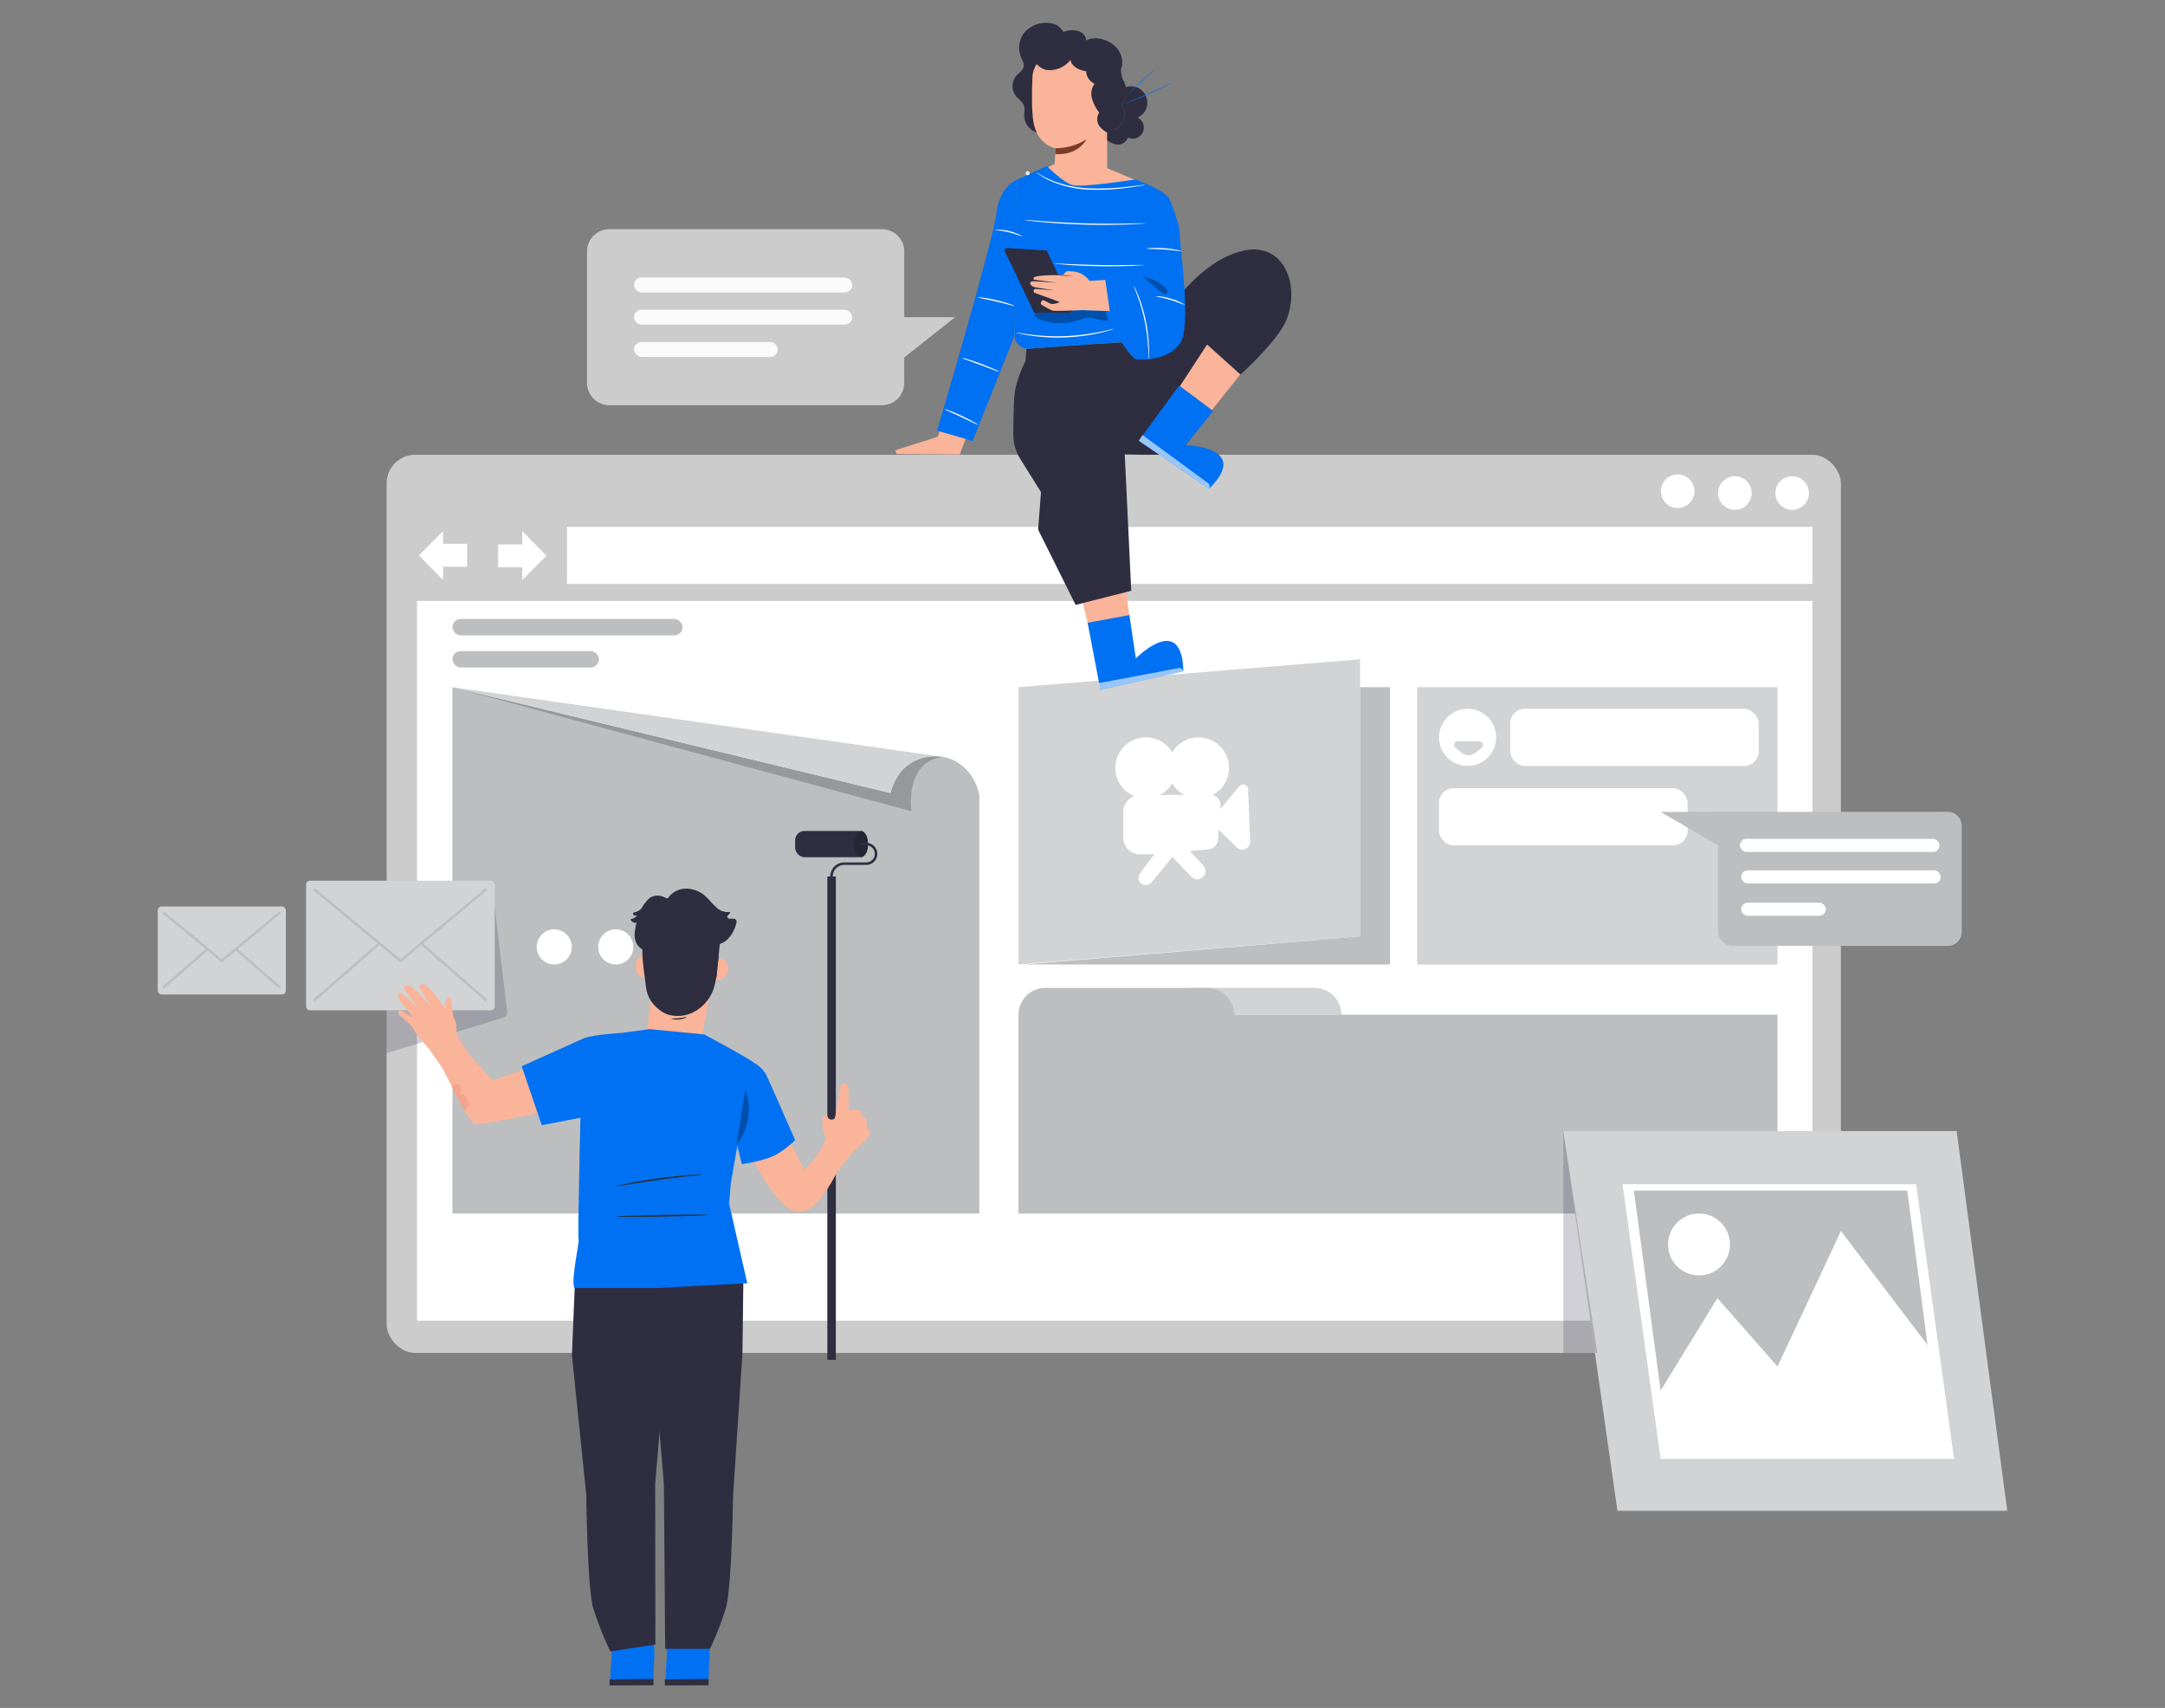 <svg xmlns="http://www.w3.org/2000/svg" id="a8ecb180-b77f-4da9-8063-80c00c4bd568" width="865.76" height="682.89" data-name="Layer 1" viewBox="0 0 865.76 682.89"><rect x="0" y="0" width="865.76" height="682.89" fill="#808080" stroke="none"/><defs><style xmlns="http://www.w3.org/1999/xhtml">*,::after,::before{box-sizing:border-box}svg{vertical-align:middle}</style><style xmlns="http://www.w3.org/1999/xhtml">*{-webkit-font-smoothing:antialiased}svg{max-width:100%}</style></defs><rect width="581.55" height="359.11" x="154.61" y="181.83" fill="#ccc" rx="11.39"/><rect width="558.02" height="287.74" x="166.76" y="240.29" fill="#fff"/><path fill="#d1d3d4" d="M475.76,395h49.91a10.71,10.71,0,0,1,10.72,10.71H475.76Z"/><rect width="498.04" height="22.78" x="226.74" y="210.68" fill="#fff"/><polygon fill="#fff" points="177.17 217.44 177.17 212.36 167.52 222.07 177.17 231.91 177.17 226.58 186.82 226.58 186.82 217.44 177.17 217.44"/><polygon fill="#fff" points="208.85 226.83 208.85 231.91 218.5 222.21 208.85 212.36 208.85 217.69 199.2 217.69 199.2 226.83 208.85 226.83"/><circle cx="670.87" cy="196.41" r="6.71" fill="#fff"/><circle cx="693.77" cy="197.14" r="6.71" fill="#fff"/><circle cx="716.66" cy="197.14" r="6.71" fill="#fff"/><rect width="92" height="6.57" x="180.94" y="247.47" fill="#bcbec0" rx="3.29"/><rect width="58.57" height="6.57" x="180.94" y="260.32" fill="#bcbec0" rx="3.29"/><path fill="#bcbec0" d="M180.94,274.77V485.2h210.7V318.11s-1.09-8.18-8.18-12.91c-6.22-4.15-14.39-3.59-20.47.76a15.81,15.81,0,0,0-6.85,11.1Z"/><path d="M364.49,324.37s-3-19.49,12.36-21.76c0,0-16-3.3-20.71,14.45l-175.2-42.29Z" opacity=".2"/><path fill="#d1d3d4" d="M376.85,302.61,180.94,274.77l175.2,42.29S359.4,300.54,376.85,302.61Z"/><rect width="75.45" height="51.84" x="122.39" y="352.12" fill="#d1d3d4" rx="1.56"/><polygon fill="#bcbec0" points="160.12 384.81 125.27 355.93 125.91 355.16 160.12 383.51 194.12 355.16 194.76 355.93 160.12 384.81"/><rect width="34.67" height="1" x="121.33" y="388.1" fill="#bcbec0" transform="translate(-221.06 186.53) rotate(-41.04)"/><rect width="1" height="34.55" x="180.95" y="371.32" fill="#bcbec0" transform="translate(-230.45 269.14) rotate(-48.8)"/><rect width="51.22" height="35.19" x="63.08" y="362.44" fill="#d1d3d4" rx="1.56"/><polygon fill="#bcbec0" points="88.69 384.84 64.93 365.15 65.57 364.38 88.69 383.54 111.67 364.39 112.31 365.15 88.69 384.84"/><rect width="23.54" height="1" x="62.36" y="386.7" fill="#bcbec0" transform="translate(-236.01 143.82) rotate(-41.04)"/><rect width="1" height="23.45" x="102.67" y="375.48" fill="#bcbec0" transform="translate(-256.12 209.77) rotate(-48.8)"/><circle cx="221.63" cy="378.6" r="7.02" fill="#fff"/><circle cx="246.24" cy="378.6" r="7.02" fill="#fff"/><circle cx="271.87" cy="378.6" r="7.02" fill="#fff"/><path fill="#3f3d56" d="M154.61,421.07l46.64-14.18a2.18,2.18,0,0,0,1.53-2.35l-4.93-42.05V402.4s-.11,1.55-1.56,1.55H154.61Z" opacity=".24"/><path fill="#bcbec0" d="M407.28,485.2V405.66A10.71,10.71,0,0,1,418,395h64.79a10.71,10.71,0,0,1,10.72,10.71H710.8V485.2Z"/><polygon fill="#d1d3d4" points="407.28 274.76 407.28 385.62 543.87 374.4 543.87 263.61 407.28 274.76"/><polygon fill="#bcbec0" points="555.87 385.62 409.59 385.62 543.87 374.4 543.87 274.76 555.87 274.76 555.87 385.62"/><rect width="144.07" height="110.86" x="566.73" y="274.77" fill="#d1d3d4"/><circle cx="586.87" cy="294.83" r="11.43" fill="#fff"/><path fill="#d1d3d4" d="M591.58,296.4H583a1.45,1.45,0,0,0-.93,2.57l2.26,1.89a4.59,4.59,0,0,0,5.9,0l2.26-1.89A1.45,1.45,0,0,0,591.58,296.4Z"/><rect width="99.42" height="22.86" x="603.89" y="283.4" fill="#fff" rx="5.88"/><rect width="99.42" height="22.86" x="575.44" y="315.15" fill="#fff" rx="5.88"/><path fill="#bcbec0" d="M664.06,324.62,687,338v34a6.21,6.21,0,0,0,6.21,6.21h85.69a5.56,5.56,0,0,0,5.56-5.56v-42.5a5.56,5.56,0,0,0-5.56-5.56Z"/><rect width="79.8" height="5.23" x="695.79" y="335.4" fill="#fff" rx="2.62"/><rect width="79.8" height="5.23" x="696.27" y="347.99" fill="#fff" rx="2.62"/><rect width="33.86" height="5.23" x="696.27" y="360.93" fill="#fff" rx="2.62"/><polygon fill="#d1d3d4" points="646.79 604.07 625.15 452.23 782.44 452.23 802.68 604.07 646.79 604.07"/><polygon fill="#fff" points="664.06 583.32 648.82 473.49 766.24 473.49 781.42 583.32 664.06 583.32"/><polygon fill="#bcbec0" points="664.06 555.99 653.37 476.02 762.7 476.02 770.8 537.77 736.17 492.22 710.8 546.37 686.78 519.04 664.06 555.99"/><circle cx="679.42" cy="497.58" r="12.38" fill="#fff"/><path fill="#ccc" d="M381.92,126.82H361.6V100.55a8.92,8.92,0,0,0-8.93-8.92h-109a8.92,8.92,0,0,0-8.93,8.92V153.1a8.93,8.93,0,0,0,8.93,8.92H352.67a8.93,8.93,0,0,0,8.93-8.92V142.93Z"/><rect width="87.25" height="5.95" x="253.53" y="110.96" fill="#fafafa" rx="2.97"/><rect width="87.25" height="5.95" x="253.53" y="123.85" fill="#fafafa" rx="2.97"/><rect width="57.5" height="5.95" x="253.53" y="136.74" fill="#fafafa" rx="2.97"/><polygon fill="#3f3d56" points="625.15 540.93 625.15 452.23 638.76 540.93 625.15 540.93" opacity=".24"/><polygon fill="#f9b499" points="452.09 250.72 449.85 231.31 431.84 236.34 436.39 254.97 452.09 250.72"/><path fill="#2f2e41" d="M410.43,139.49l-.36,4.88s-4.14,7.84-4.51,14.85c-.22,4.08-.32,10.09-.35,14.41a18.31,18.31,0,0,0,2.77,9.84l8.3,13.29-1.15,15,15,30.09,22.24-5.63-2.64-55.55-9-29.33L439,137.4Z" data-secondary="true"/><path fill="#2f2e41" d="M455.24,136.43l.4,6.39s17.86-38,42.23-42.74c15.83-3,22.08,14.21,16.52,27.91-3.35,8.26-18.5,22.07-18.4,21.72s-9.37,4.2-9.37,4.2-11.59,23.17-14.8,26.52c-2.2,2.29-23.22,1.09-23.22,1.09l-7.3-15.09-2.94-28.91Z" data-secondary="true"/><path fill="#2f2e41" d="M446.88,37.3a6.54,6.54,0,1,1,8,9.72A4.4,4.4,0,0,1,451.09,55a4.3,4.3,0,0,1-4.41,2.78,7.61,7.61,0,0,1-4.84-2.62A11.82,11.82,0,0,1,439,44.28a10.45,10.45,0,0,1,8.1-7.57" data-secondary="true"/><path fill="#3f3d56" d="M449.85,34.37l.08.13a2.43,2.43,0,0,1,.18.4,5.6,5.6,0,0,1,.36,1.62,6.53,6.53,0,0,1-2,5.23v-.16a6.82,6.82,0,0,1,1.25,3,6.7,6.7,0,0,1-3.13,6.87,7,7,0,0,1-2.22.89,4.62,4.62,0,0,1-.65.08h-.23a3.09,3.09,0,0,0,.86-.18,7.39,7.39,0,0,0,2.15-1A6.73,6.73,0,0,0,448.49,42a2.2,2.2,0,0,0-.17-.25l-.06-.08.07-.08A6.16,6.16,0,0,0,450,39a6.76,6.76,0,0,0,.33-2.44A7.51,7.51,0,0,0,449.85,34.37Z"/><path fill="#0071f2" d="M468.67,33.05a6.1,6.1,0,0,1-.7.41c-.45.26-1.12.61-1.94,1-1.66.85-4,2-6.56,3.13s-5,2.12-6.71,2.79c-.86.33-1.57.59-2.06.76-.25.09-.51.17-.77.24a3.73,3.73,0,0,1,.74-.33l2-.83c1.72-.71,4.09-1.7,6.67-2.85s4.91-2.25,6.58-3.06l2-1A3.91,3.91,0,0,1,468.67,33.05Z" data-primary="true"/><path fill="#0071f2" d="M462.53,27c.05,0-2.53,2.52-5.77,5.52s-5.89,5.39-5.93,5.34,2.53-2.52,5.77-5.52S462.49,26.91,462.53,27Z" data-primary="true"/><path fill="#2f2e41" d="M434.4,16.76c0-5.06-6-5.31-9.11-4-1.65-2.25-2.83-3.39-6.61-3.63a11.71,11.71,0,0,0-9.16,4,10.09,10.09,0,0,0-1.13,10c.47,1.07,1.14,2.14,1,3.3-.2,1.67-1.91,2.65-3,3.92a6.41,6.41,0,0,0-.29,7.82c1.07,1.43,2.78,2.43,3.36,4.13.47,1.42,0,3,.11,4.47a7.47,7.47,0,0,0,4.82,6.16,11.61,11.61,0,0,0,8.07-.17" data-secondary="true"/><path fill="#f9b499" d="M412.27,69.87l9.48-4.25.33-6.34S415,58.22,413.31,49c-.82-4.6-.72-12.17-.44-18.37.25-5.57,6.15-11.24,11.71-10.75l18,3.11v3l.18,41.26,15.06,6.33L431,93.73Z"/><path fill="#7c3b29" d="M422.07,59.28a23.72,23.72,0,0,0,12.37-3.54s-3.19,6.54-12.49,5.84Z"/><path fill="#2f2e41" d="M410.42,19.37c1.42,3.27,4.66,8.18,8.2,8.61a10.51,10.51,0,0,0,9.43-4c.54,2.64,3.47,4.05,6.13,4.48a10.71,10.71,0,0,0,5.64-.38,5.62,5.62,0,0,0,3.57-4.14c.29-1.88-2.39-6.51-4.27-6.87" data-secondary="true"/><path fill="#2f2e41" d="M434.82,25.89a5.8,5.8,0,0,0-.13,4.39,5.93,5.93,0,0,0,3,3.21,6.88,6.88,0,0,0-1,5.95A16.4,16.4,0,0,0,439.56,45s-3.19,4.61,3.23,8c0,0,4.51-1.4,2.5-8.2a2,2,0,0,1,.08-1.48,2.51,2.51,0,0,1,1.11-.88,7.39,7.39,0,0,0,2.92-9.95,4.84,4.84,0,0,1-.63-1.39c-.13-.76-.71-2.76-.45-3.48,1.38-3.81-.39-8.54-4.86-10.89-3.58-1.88-8.06-2.19-10.8.78" data-secondary="true"/><path fill="#0071f2" d="M398.43,85.37c1.28-11.12,8.41-13.61,8.41-13.61l-1.25,62.8-16.65,41.81-14.25-4.13S397.14,96.48,398.43,85.37Z" data-primary="true"/><path fill="#0071f2" d="M467.68,79.66s4.1,9.34,4.1,14.26,4.92,36.76,0,43.51-14.57,6.48-17.32,6.26c-3.75-.32-21.25-32.67-20.53-33.09l9.84-2.14s6.89.43,10.18,3.21,6.5-.43,6.5-.43l6.94-29.87" data-primary="true"/><path fill="#0071f2" d="M454,71.75s11.26,3.82,13.71,7.91S456,136.22,456,136.22l-45.54,3.27s-3.59-.66-4.57-3.92,1-63.82,1-63.82l11.73-5.38S425,72.9,428.87,74,454,71.75,454,71.75Z" data-primary="true"/><path fill="#fafafa" d="M409.75,87.94a1.35,1.35,0,0,1,.49,0l1.41.09,5.18.4c4.36.32,10.4.69,17.08.88s12.73.16,17.11.08l5.19-.11h1.41a1.35,1.35,0,0,1,.49,0,2,2,0,0,1-.49.07l-1.41.12c-1.22.09-3,.18-5.18.27-4.38.17-10.44.26-17.14.07s-12.73-.62-17.1-1c-2.18-.2-3.94-.4-5.16-.56l-1.4-.19A2,2,0,0,1,409.75,87.94Z"/><path fill="#fafafa" d="M421.51,105.37a8.3,8.3,0,0,1,1.41,0l3.83.17c3.24.15,7.71.32,12.66.41s9.42.06,12.66,0h3.84a6.65,6.65,0,0,1,1.41,0,7.43,7.43,0,0,1-1.41.16c-.9.07-2.21.14-3.83.2-3.25.13-7.73.21-12.68.13s-9.43-.32-12.67-.56c-1.61-.12-2.92-.24-3.83-.33A7.25,7.25,0,0,1,421.51,105.37Z"/><path fill="#fafafa" d="M458.49,99.43a6.78,6.78,0,0,1,2-.25,41.69,41.69,0,0,1,5,.06,41,41,0,0,1,4.93.63,6.65,6.65,0,0,1,2,.53c0,.15-3.11-.38-6.95-.64S458.5,99.58,458.49,99.43Z"/><path fill="#fafafa" d="M397.8,91.84a20.71,20.71,0,0,1,11.14,2.67c-.07.14-2.43-.89-5.5-1.62S397.79,92,397.8,91.84Z"/><path fill="#fafafa" d="M462.14,118.45a19.09,19.09,0,0,1,6.08,1,18.89,18.89,0,0,1,5.65,2.48c-.07.14-2.57-1-5.8-2S462.12,118.61,462.14,118.45Z"/><path fill="#fafafa" d="M459.35,143.75a4.82,4.82,0,0,1-.09-1.19c0-.77,0-1.88-.12-3.24a71.8,71.8,0,0,0-4.21-20.85c-.46-1.28-.85-2.32-1.14-3a5,5,0,0,1-.38-1.13,5.34,5.34,0,0,1,.57,1c.34.69.79,1.71,1.3,3a61.36,61.36,0,0,1,3,10.3,60.63,60.63,0,0,1,1.19,10.67v3.25A7.35,7.35,0,0,1,459.35,143.75Z"/><path fill="#fafafa" d="M406.37,133a8,8,0,0,1,1.54.19c1,.17,2.41.38,4.18.6a88.32,88.32,0,0,0,13.89.59,87.83,87.83,0,0,0,13.81-1.67c1.75-.35,3.16-.67,4.13-.92a8,8,0,0,1,1.52-.31A12.77,12.77,0,0,1,444,132c-1,.3-2.36.68-4.1,1.08A76.16,76.16,0,0,1,412,134.16c-1.77-.27-3.19-.54-4.17-.77A12.23,12.23,0,0,1,406.37,133Z"/><path fill="#fafafa" d="M391,118.91a7.89,7.89,0,0,1,2.22.14c1.36.17,3.24.49,5.28,1a49.78,49.78,0,0,1,5.16,1.45,8.58,8.58,0,0,1,2.06.84c0,.15-3.28-.85-7.34-1.78S391,119.06,391,118.91Z"/><path fill="#fafafa" d="M384.63,143.1a10.06,10.06,0,0,1,2.29.55c1.39.41,3.3,1,5.37,1.8s3.93,1.54,5.25,2.14a9.21,9.21,0,0,1,2.09,1.08,12.41,12.41,0,0,1-2.23-.74l-5.29-2-5.3-1.94A12.16,12.16,0,0,1,384.63,143.1Z"/><path fill="#fafafa" d="M377.72,163.59a8,8,0,0,1,2.08.64c1.26.47,3,1.18,4.83,2.05s3.5,1.74,4.66,2.41a8.41,8.41,0,0,1,1.83,1.18c-.07.13-3-1.38-6.71-3.11S377.66,163.72,377.72,163.59Z"/><path fill="#fafafa" d="M414.43,68.93a10.68,10.68,0,0,1,1.53.89A37.35,37.35,0,0,0,420.25,72a45.5,45.5,0,0,0,15.4,3.32,99.82,99.82,0,0,0,15.84-.72l4.8-.54a10.36,10.36,0,0,1,1.76-.14,14.46,14.46,0,0,1-1.74.34c-1.12.18-2.75.44-4.77.71a89.25,89.25,0,0,1-15.92.87,43.62,43.62,0,0,1-15.55-3.5A29.53,29.53,0,0,1,415.83,70c-.49-.31-.83-.59-1.08-.77A3,3,0,0,1,414.43,68.93Z"/><g opacity=".3"><path d="M443.17,128c-2.36.59-4.74-.77-7.17-.9-2.2-.11-4.3.79-6.42,1.37a22.17,22.17,0,0,1-14-.84,3.79,3.79,0,0,1-1.42-.87,1.8,1.8,0,0,1-.27-1.77c4.1,0,8.17.13,12.27.09a4.73,4.73,0,0,0,2.43-.47,1.09,1.09,0,0,0,.43-.45s2.45-.08,3.32-.09c2,0,4.25.16,6.22.15.86,0,3.62.11,3.56.11"/></g><g opacity=".3"><path d="M456.65,110.46a19,19,0,0,1,9.36,4.61,3.08,3.08,0,0,1,.74.9,1.12,1.12,0,0,1,0,1.12,1.2,1.2,0,0,1-1.3.37,3.64,3.64,0,0,1-1.21-.76l-7.76-6.57"/></g><path fill="#f9b499" d="M386.16,175.51l-2.39,6.19-25.06-.18s-1.18-1.24-.19-1.65c.36-.14,16.48-5.25,16.48-5.25l.73-2.13Z"/><polygon fill="#2f2e41" points="423.36 110.44 418.6 100.17 402.22 99.14 401.64 100.09 414.06 124.02 429.02 124.14 423.36 110.44" data-secondary="true"/><path fill="#2f2e41" d="M422.78,111.37l-4.71-10.24-16.38-1L413.53,125l13.28.1a3.25,3.25,0,0,0,2.14-.82l.12-.11Z" data-secondary="true"/><path fill="#ebebeb" d="M410.36,69.87a.83.83,0,0,0,1.16-.05h0a.83.83,0,0,0,0-1.17.83.83,0,0,0-1.17.06.81.81,0,0,0,.06,1.15Z"/><path fill="#f9b499" d="M442,111.92l-6.33.37a9,9,0,0,0-6.78-3.78l-2.27-.14L424.94,110s-11.11-.22-11.6,1.12v.7l9.43,1.23s-8-.53-8.54-.54-2.24-.28-2.26.67c0,.78.86,1.45,2.24,1.74.57.12,7.51,1.17,7.51,1.17l-7.68-.56c-.86,0-.84,1.33-.34,1.54s10.06,3.65,10.06,3.65a6.12,6.12,0,0,1-3.07.83c-1.34-.19-3.55-2.07-4.08-1.28s-.47,1.28-.19,1.49a35.44,35.44,0,0,0,4.4,2.41c1,.36,11.77-.18,11.77-.18l11.21.38Z"/><path fill="#7c3b29" d="M421.16,109.9a31.75,31.75,0,0,1,3.9.1,29.6,29.6,0,0,1,3.88.35,60.61,60.61,0,0,1-7.78-.45Z"/><path fill="#263238" d="M421.87,109.45s-.11-.21-.3-.61l-.78-1.71c-.69-1.55-1.61-3.59-2.67-5.93h.06l-3.75-.24-9-.6-2.74-.2-.75-.06h.75l2.75.15,9.05.56,3.75.24h0l2.61,6,.75,1.73C421.79,109.22,421.87,109.45,421.87,109.45Z"/><path fill="#0071f2" d="M485.14,164.3,474.24,178s26.28.7,9.25,17.39l-28.1-19.16,16.12-22.07Z" data-primary="true"/><g opacity=".6"><path fill="#fff" d="M455.39,176.25l1.47-2.33,26.49,19.44a1.73,1.73,0,0,1,.14,2Z"/></g><path fill="#0071f2" d="M451.63,245.92l2.58,17.33s18.46-18.72,19,5.12l-33.18,7.45L434.93,249Z" data-primary="true"/><g opacity=".6"><path fill="#fff" d="M440.05,275.82l-.7-2.67,32.29-6.08a1.74,1.74,0,0,1,1.59,1.3Z"/></g><polygon fill="#f9b499" points="495.99 149.71 484.64 163.93 471.82 154.41 482.71 137.75 495.99 149.71"/><rect width="3.41" height="193.25" x="330.84" y="350.45" fill="#2f2e41" data-secondary="true"/><rect width="28.93" height="10.5" x="317.96" y="332.24" fill="#2f2e41" data-secondary="true" rx="3.75"/><ellipse cx="344.32" cy="337.49" fill="#2f2e41" data-secondary="true" rx="2.79" ry="5.25"/><ellipse cx="344.32" cy="337.49" opacity=".2" rx="2.79" ry="5.25"/><path fill="#f9b499" d="M181.27,414.54,197,432l31.18-10.87,1.47,20.58s-37.8,8.87-40.21,7.65-17.18-31.81-17.18-31.81Z"/><path fill="#f9b499" d="M188.31,422.38c-1.88-2-3.65-5.7-5.29-7.87-.58-.8-.44-2.93-.5-3.94a8.47,8.47,0,0,0-1.25-4l-.89-7.33-.5-.41a1.8,1.8,0,0,0-1.65,1.81v2.73s-7.34-10.21-9.14-9.95-1.4,1.51-1.4,1.51l4.61,7.45s-7.46-8.41-8.79-8.51-2.35.28-1.94,1.39,6.32,8.43,6.32,8.43-7-7.46-8.23-6.54,0,2.26.46,3L165,407s-4.59-3.6-5.39-2.9-.13,1.73.27,2,4.82,3.73,5.61,5.59,6.22,7.86,6.22,7.86l5.43,7.9Z"/><path fill="#0071f2" d="M208.62,426.33,233.76,415c4.1-1.36,14.51-2,14.51-2l-15.62,33.8-16,3.09Z" data-primary="true"/><polygon fill="#0071f2" points="260.94 651.34 261.72 660.43 261.2 673.46 243.88 673.87 244.63 661.47 243.78 652.23 260.94 651.34" data-primary="true"/><polygon fill="#2f2e41" points="261.27 671.28 243.78 671.48 243.78 673.87 261.28 673.84 261.27 671.28" data-secondary="true"/><polygon fill="#0071f2" points="283.01 651.34 283.8 660.43 283.27 673.46 265.96 673.87 266.69 661.47 265.85 652.23 283.01 651.34" data-primary="true"/><polygon fill="#2f2e41" points="283.34 671.28 265.85 671.48 265.85 673.87 283.35 673.84 283.34 671.28" data-secondary="true"/><path fill="#2f2e41" d="M230.14,507.06l-1.43,34.66,5.73,56s.44,36.84,2.7,44.93a126.65,126.65,0,0,0,6.94,17.64l18-2.75L262,593.27l4.57-54V508.63Z" data-secondary="true"/><path fill="#2f2e41" d="M297.32,507.06l-.42,34-3.73,56.63s-.56,36.84-2.82,44.93a116.48,116.48,0,0,1-6.45,16.63H266l-.52-65.78L261,539.31V508.63Z" data-secondary="true"/><path fill="#2f2e41" d="M266.28,359.75l.47-.11a8.87,8.87,0,0,1,7.25-4.33,11.58,11.58,0,0,1,8.06,3c1.52,1.35,2.73,3,4.27,4.37a6.65,6.65,0,0,0,5.57,1.94c.25.75-1.14,1.25-1.06,2,0,.37.43.61.79.68a9,9,0,0,0,1.64,0,1.32,1.32,0,0,1,1.24.81,1.47,1.47,0,0,1,0,.78,14.15,14.15,0,0,1-3.24,6.35,7.45,7.45,0,0,1-6.49,2.37,11.8,11.8,0,0,1-5-2.79L271.27,368a18.9,18.9,0,0,1-3.63-3.46A6.48,6.48,0,0,1,266.28,359.75Z" data-secondary="true"/><path fill="#2f2e41" d="M268.07,360.22a9.48,9.48,0,0,0-4-2,5.59,5.59,0,0,0-4.27.82,11.88,11.88,0,0,0-2.6,3.22,5.19,5.19,0,0,1-3.22,2.48,1.31,1.31,0,0,0-.69.22c-.31.29-.08.88.3,1.05a2.05,2.05,0,0,0,1.25,0,4.56,4.56,0,0,1-2.68,1.51,2,2,0,0,0,2.4,1.38,20.37,20.37,0,0,0-.78,4.91,6.77,6.77,0,0,0,1.6,4.58c1.25,1.35,3.26,2.09,3.81,3.85" data-secondary="true"/><path fill="#f9b499" d="M280,418.74l-22.19-.29,2.49-18.89s-1.52-.33-1.62-8.56-.49-22.19-.49-22.19h0a28.59,28.59,0,0,1,28.72,3.61l1.24.94Z"/><path fill="#f9b499" d="M285.57,383.47c.14,0,5.65-1.67,5.47,3.95s-5.78,4.29-5.79,4.13S285.57,383.47,285.57,383.47Z"/><path fill="#f9b499" d="M259.17,382.3c-.14,0-5.15-1.42-5,4.21s5.79,4.28,5.79,4.12S259.17,382.3,259.17,382.3Z"/><path fill="#2f2e41" d="M287.4,382.85c-.84,4.71-.68,7.18-1.45,10.33a16.64,16.64,0,0,1-8.2,11.29c-4.48,2.48-10.55,2.48-14.4-1a13.17,13.17,0,0,1-5-8.54c-.39-3.54-1.44-10.18-1.46-13.74,0-6.42.17-12.18.17-12.18l18.34-3.32L285.85,372Z" data-secondary="true"/><path fill="#2f2e41" d="M268.43,407.3a6.2,6.2,0,0,0,3.22.29,6.1,6.1,0,0,0,3.07-1c0-.13-1.42.29-3.13.48S268.51,407.15,268.43,407.3Z" data-secondary="true"/><path fill="#2f2e41" d="M286.51,390.85c.54-4.82.89-10.34,1.64-15.44a31.73,31.73,0,0,0,.79-6.58c-.17-1.93-.69-1.35-1.54-3.09-1.07-2.17-5.15-3.64-7.53-4.11s-2.68-2.49-4.5-.95a6,6,0,0,0-10.86,2.49,4.14,4.14,0,0,0-6.82,4.15,4,4,0,0,0-2.72,6.22c.84,1.3,2.37,2,3.32,3.28a4.69,4.69,0,0,1,.27,5.07" data-secondary="true"/><path fill="#2f2e41" d="M262.89,389.85a8.92,8.92,0,0,0,.63,5,8.65,8.65,0,0,0,2.8,4.11,28.65,28.65,0,0,1-2.31-4.3A29.1,29.1,0,0,1,262.89,389.85Z" data-secondary="true"/><path fill="#2f2e41" d="M260.43,385.74a8.69,8.69,0,0,0,1.54,8.52,14.89,14.89,0,0,1-1.54-8.52Z" data-secondary="true"/><path fill="#2f2e41" d="M283.51,366.31a12.53,12.53,0,0,0-5.72-5.12,7.37,7.37,0,0,0-7.36.93" data-secondary="true"/><path fill="#2f2e41" d="M283.05,378.76a4.45,4.45,0,0,1,.19-1.66,23.15,23.15,0,0,0,.42-3.9,8.63,8.63,0,0,0-.85-3.73c-.43-.88-.88-1.34-.8-1.42s.62.3,1.24,1.25a7.48,7.48,0,0,1,1.09,3.94,14,14,0,0,1-.62,4C283.35,378.19,283.14,378.78,283.05,378.76Z" data-secondary="true"/><path fill="#2f2e41" d="M279.26,380.59A9.32,9.32,0,0,1,280,378c.45-1.41.72-2.58.91-2.55a4.34,4.34,0,0,1-.29,2.73C280.15,379.68,279.41,380.71,279.26,380.59Z" data-secondary="true"/><path fill="#2f2e41" d="M261.66,379.17a4.53,4.53,0,0,1-1.25-2,10,10,0,0,1,2.15-10.77A4.85,4.85,0,0,1,264.5,365c.06.09-.67.61-1.6,1.68a10.51,10.51,0,0,0-2,10.29C261.26,378.36,261.74,379.12,261.66,379.17Z" data-secondary="true"/><path fill="#2f2e41" d="M281.7,358.21a8.33,8.33,0,0,1-1.82-.76,10.55,10.55,0,0,0-4.41-1.09,5.45,5.45,0,0,0-4,1.69,12.05,12.05,0,0,0-1,1.6c-.07,0-.1-.84.66-1.89a5,5,0,0,1,1.72-1.43,5.92,5.92,0,0,1,2.64-.62,9.25,9.25,0,0,1,4.64,1.33A9,9,0,0,1,281.7,358.21Z" data-secondary="true"/><path fill="#2f2e41" d="M256.62,363.47c-.07,0,.06-.66.66-1.49a6.1,6.1,0,0,1,3.21-2.27,6.23,6.23,0,0,1,3.93.19c.94.4,1.39.86,1.35.91s-.58-.21-1.5-.46a6.48,6.48,0,0,0-3.6,0,6.73,6.73,0,0,0-3,1.92C257,363,256.71,363.52,256.62,363.47Z" data-secondary="true"/><path fill="#2f2e41" d="M262.66,384.13c0-.08.91-.33,2.39-1a19,19,0,0,0,5.43-3.73l1.06-1-.57,1.38a12,12,0,0,0-.8,2.66c-.1.46-.16,1.06,0,1.14s.64-.12,1.06-.41a16.7,16.7,0,0,0,3.73-3.34l1-1.16-.45,1.45c-.45,1.44-.86,2.8-1.24,4l-.42-.25a25.73,25.73,0,0,0,3.59-4.53,4.39,4.39,0,0,1-.64,1.47,14.9,14.9,0,0,1-2.59,3.42l-.7.68.27-.93c.35-1.24.72-2.6,1.15-4.05l.52.27a16.37,16.37,0,0,1-3.89,3.49,4.42,4.42,0,0,1-.72.43.93.93,0,0,1-1.43-1,4.73,4.73,0,0,1,.11-.78,13.17,13.17,0,0,1,.87-2.8l.49.34a17.77,17.77,0,0,1-5.7,3.58A8.25,8.25,0,0,1,262.66,384.13Z" data-secondary="true"/><path fill="#2f2e41" d="M273.4,362.45a2.82,2.82,0,0,0-1.76-1.37,5.21,5.21,0,0,0-2.29,0,8.24,8.24,0,0,0-4.79,2.76c-.27.34-.52.85-.22,1.16a1,1,0,0,0,.63.21,34.74,34.74,0,0,0,8.28-.29" data-secondary="true"/><path fill="#0071f2" d="M232.6,426.17s-1.71,67.7-1.24,69.21S228.29,511,229.65,515h33l36.18-1.92-7.25-31.75.63-8.05s8.21-48,8.84-48.48-19.45-11.19-19.45-11.19l-21.82-2.14L242,413.9Z" data-primary="true"/><path fill="#f9b499" d="M329.9,458.47l-8.24,9.31-6.91-13.85L300,461.65c.6,1.08,11.19,22.85,19.11,22.86,5,0,7.8-3.44,11.61-8.92a71.64,71.64,0,0,0,6.7-13Z"/><path fill="#0071f2" d="M291.88,446.27l4.79,19.17s9.44-1.24,13.95-3.95a37.87,37.87,0,0,0,7.34-5.63s-9.61-22-11.43-25.8c-2.48-5.18-9-6.86-9-6.86l-7.37,11.52Z" data-primary="true"/><path fill="#263238" d="M280.59,469.56a5.63,5.63,0,0,1-1.34.24l-3.73.44c-3.12.37-7.46.88-12.16,1.54s-9,1.32-12.12,1.8l-3.67.58a6.3,6.3,0,0,1-1.37.13,4.75,4.75,0,0,1,1.32-.38c.86-.2,2.1-.46,3.64-.77,3.09-.61,7.36-1.35,12.11-2s9.06-1.09,12.2-1.34c1.56-.12,2.83-.21,3.73-.25A5,5,0,0,1,280.59,469.56Z"/><path fill="#263238" d="M283.16,485.77c0,.18-8.17.48-18.25.68s-18.26.21-18.27,0,8.17-.48,18.26-.68S283.16,485.59,283.16,485.77Z"/><path fill="#f4a48e" d="M185.73,444a3.39,3.39,0,0,0,1.38-3.84,4,4,0,0,0-3.45-2.81,3,3,0,0,0,.71-2.3,2.17,2.17,0,0,0-1.55-1.75,2,2,0,0,0-2.18,1.24l2.49,4.82Z"/><g opacity=".3"><path d="M294.83,457.39a23.3,23.3,0,0,0,3.22-21.72q-1.74,10.84-3.48,21.65"/></g><path fill="#f9b499" d="M330.59,445.49a4,4,0,0,0-1.81,3.5,30.42,30.42,0,0,0,1.51,6.67l-3.82,6.68,8.26,6.37,5.78-7.46s7.21-6.56,7.39-7.94-1.38-2.61-1.38-2.61.59-2.61-.6-3.62-1.1-.46-1.1-.46,0-2.9-1.79-3a20.26,20.26,0,0,0-3.73.22s.36-9.42-.51-10.13a1.61,1.61,0,0,0-2.28-.06,1.58,1.58,0,0,0-.44.72c-.19.93-2,12.5-2.29,12.79h0a1.76,1.76,0,0,1-2.49-.05,1.85,1.85,0,0,1-.42-.7Z"/><path fill="#fff" d="M479.25,294.84a12.18,12.18,0,0,0-10.51,6,12.21,12.21,0,1,0,0,12.38,12.21,12.21,0,1,0,10.51-18.4Z"/><path fill="#fff" d="M462,341.58h-6.11a6.73,6.73,0,0,1-6.73-6.72V324.64a6.73,6.73,0,0,1,6.44-6.72l28.16-.2a4.15,4.15,0,0,1,4.32,4.14l-1,13.58a4.14,4.14,0,0,1-4.14,4.14Z"/><path fill="#fff" d="M486.41,325.44l9.12-11.06a2,2,0,0,1,1.56-.74h0a2,2,0,0,1,2,1.94l.83,20.87a3.14,3.14,0,0,1-3.14,3.27h0a3.17,3.17,0,0,1-2.2-.89l-8.19-8Z"/><path fill="#fff" d="M455.87,349.2l7.15-9.48,11.18-1.24,7,7.62a3.26,3.26,0,0,1-.32,4.71h0a3.26,3.26,0,0,1-4.44-.24l-7.62-7.95-8.34,10.21a2.93,2.93,0,0,1-4.06.46h0A2.93,2.93,0,0,1,455.87,349.2Z"/><path fill="#2f2e41" d="M333,350.45h-1a5.64,5.64,0,0,1,5.64-5.63h8.94a3.42,3.42,0,0,0,0-6.83H344.1v-1h2.52a4.42,4.42,0,0,1,0,8.83h-8.94A4.64,4.64,0,0,0,333,350.45Z" data-secondary="true"/></svg>